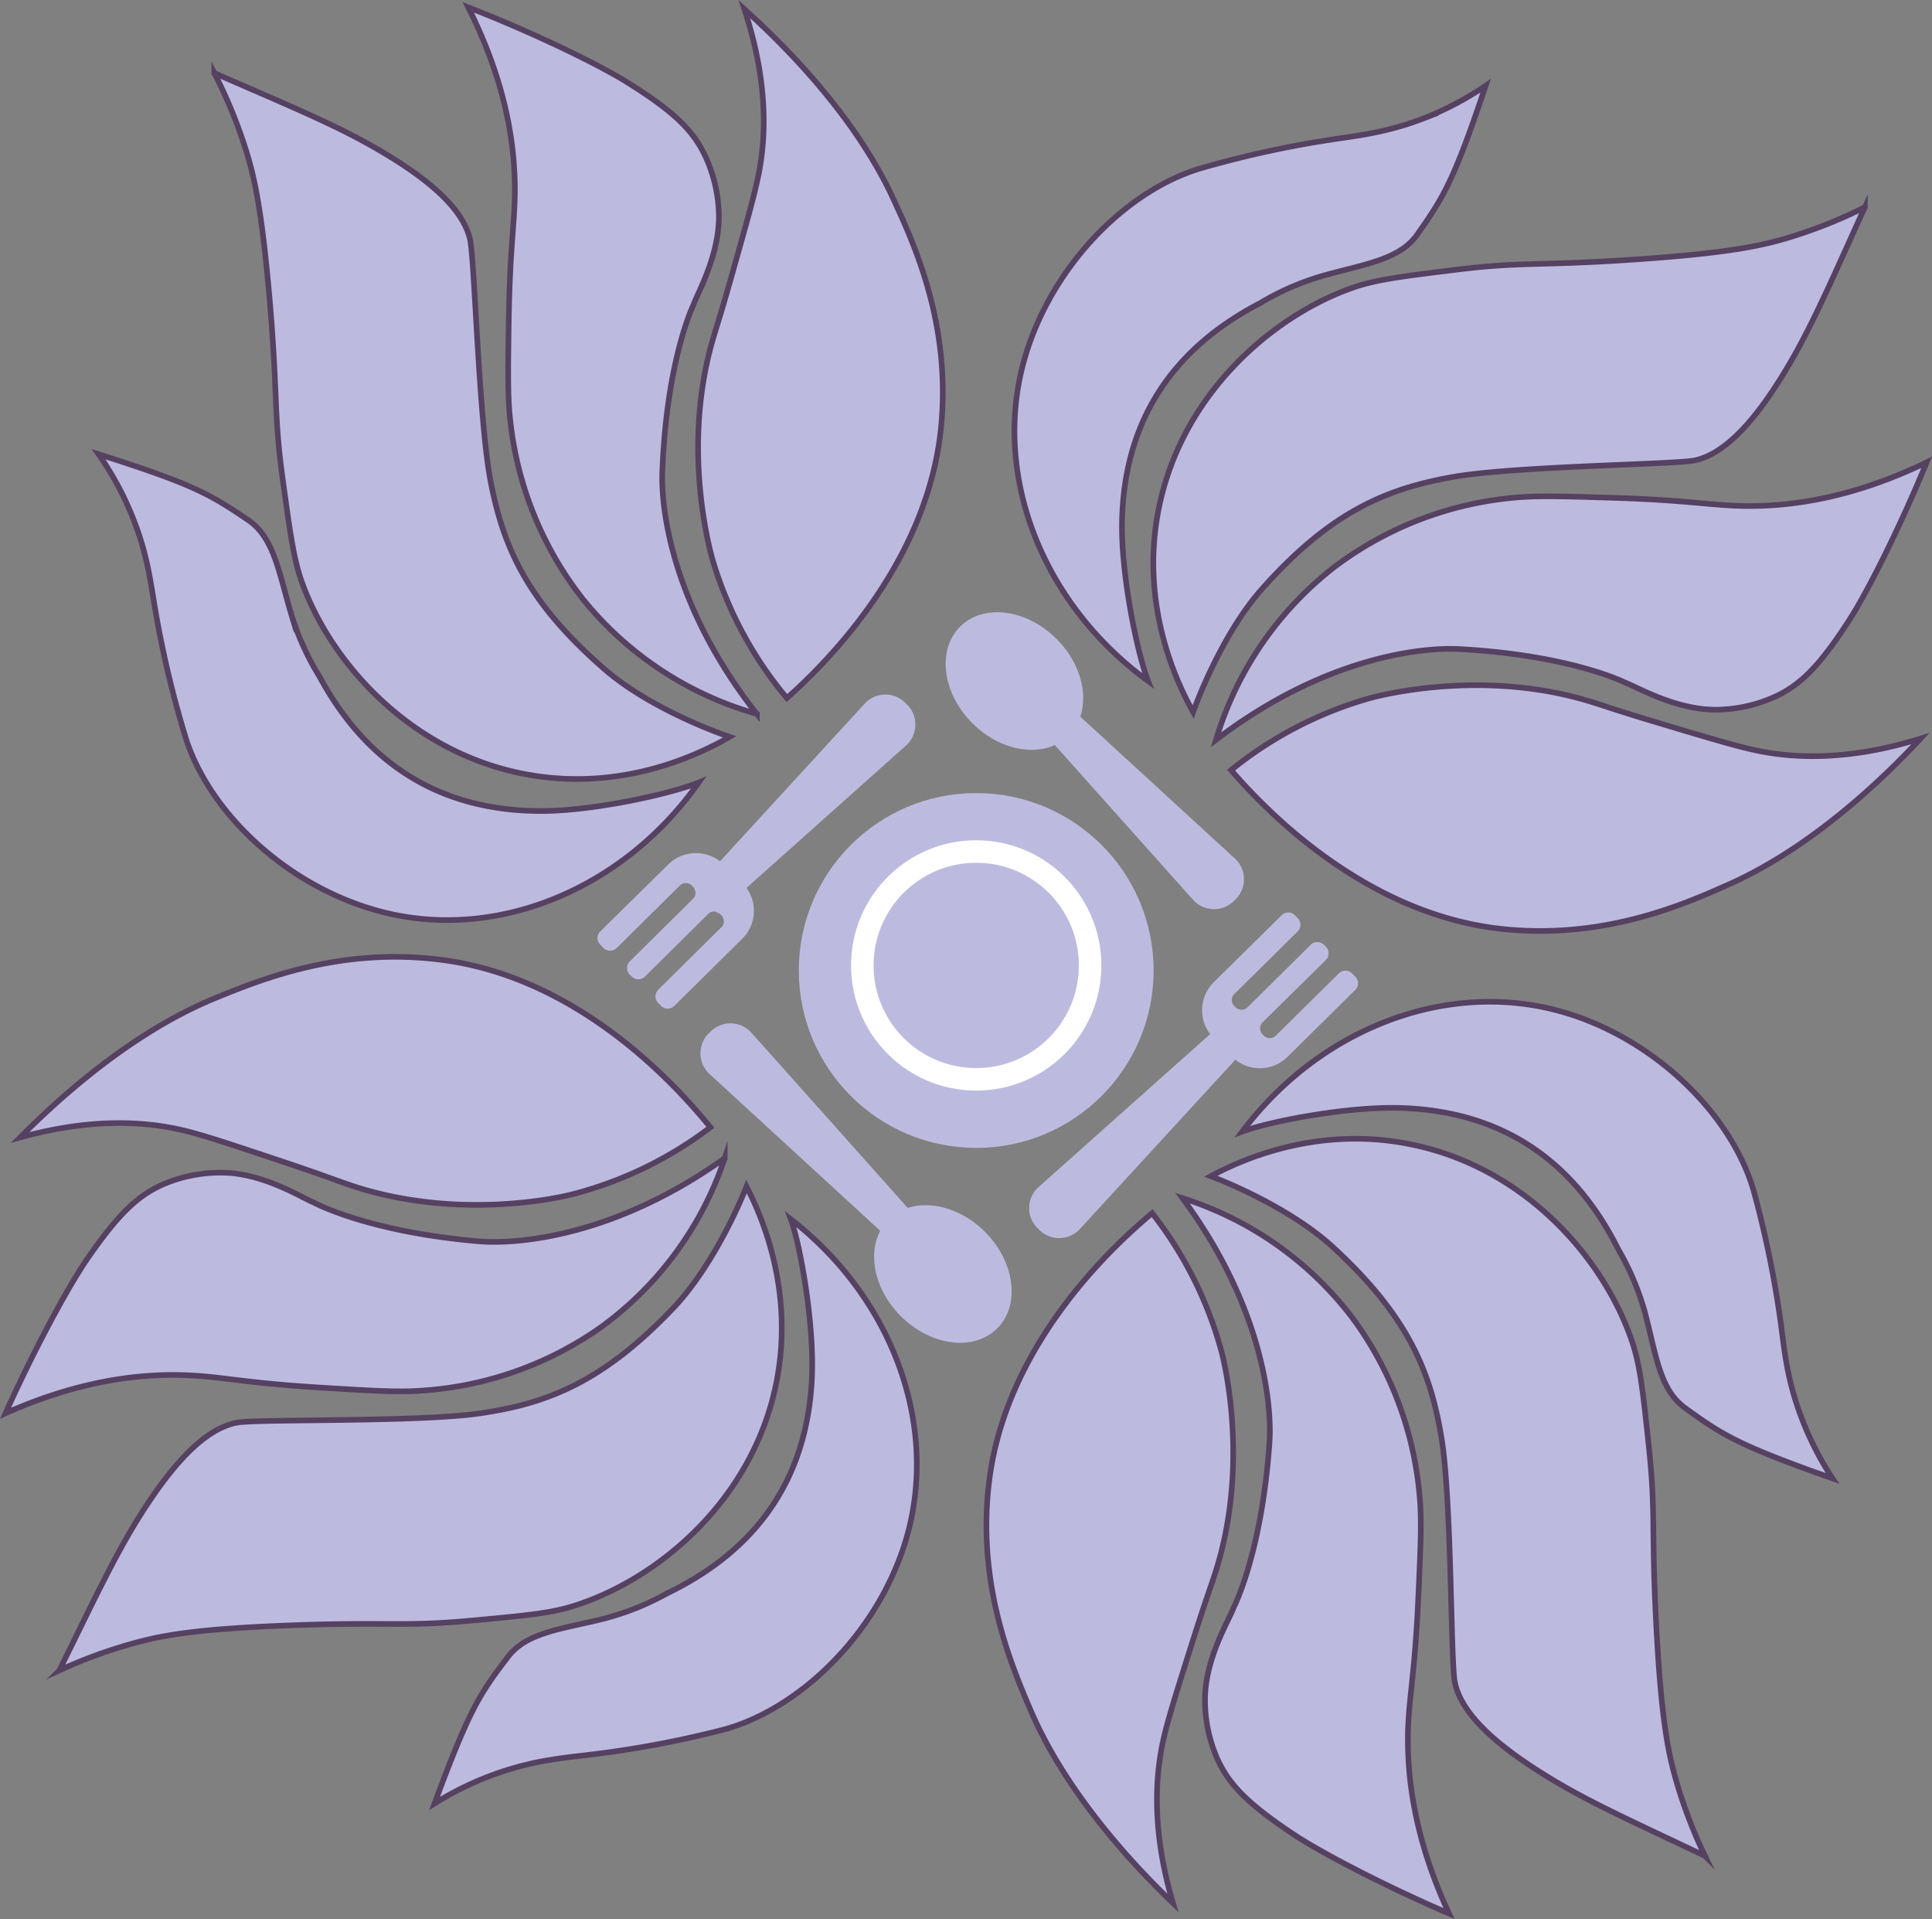 <svg xmlns="http://www.w3.org/2000/svg" viewBox="0 0 343.49 341.15"><rect x="0" y="0" width="343.49" height="341.15" fill="#808080" stroke="none"/><defs><style>.cls-1,.cls-3{fill:#BCBBDF;}.cls-2{fill:none;stroke:#fff;stroke-width:4px;}.cls-2,.cls-3{stroke-miterlimit:10;}.cls-3{stroke:#564162;}</style></defs><g id="Layer_5" data-name="Layer 5"><path class="cls-1" d="M240.27,267.38l30.31-33-4.21-4.27-33.45,29.82a5,5,0,0,0-.22,7.25l.34.34A5,5,0,0,0,240.27,267.38Z" transform="translate(-48.28 -48.89)"/><path class="cls-1" d="M174.44,239.84l33,30.3,4.27-4.22-29.83-33.43a5,5,0,0,0-7.25-.22l-.35.34A5,5,0,0,0,174.44,239.84Z" transform="translate(-48.28 -48.89)"/><path class="cls-1" d="M202,174l-30.29,33,4.22,4.27,33.42-29.84a5,5,0,0,0,.22-7.26l-.34-.34A5,5,0,0,0,202,174Z" transform="translate(-48.28 -48.89)"/><path class="cls-1" d="M267.81,201.5l-33-30.28-4.27,4.22,29.85,33.41a5,5,0,0,0,7.25.22l.35-.34A5,5,0,0,0,267.81,201.5Z" transform="translate(-48.28 -48.89)"/><path class="cls-1" d="M286.33,221.92,275.11,233a1.5,1.5,0,0,1-2.13,0l-.23-.23a1.5,1.5,0,0,1,0-2.12L284,219.55a1.66,1.66,0,0,0,0-2.35l-.34-.34a1.66,1.66,0,0,0-2.36,0l-11.22,11.1a1.5,1.5,0,0,1-2.13,0l-.23-.23a1.5,1.5,0,0,1,0-2.12L279,214.47a1.66,1.66,0,0,0,0-2.35l-.51-.52a1.66,1.66,0,0,0-2.35,0L264.08,223.5a7,7,0,0,0-.07,9.89l3.27,3.32a7,7,0,0,0,9.9.07l12.06-11.91a1.66,1.66,0,0,0,0-2.35l-.57-.58A1.67,1.67,0,0,0,286.33,221.92Z" transform="translate(-48.28 -48.89)"/><ellipse class="cls-1" cx="215.92" cy="275.37" rx="10.59" ry="13.67" transform="translate(-179.76 184.45) rotate(-45)"/><path class="cls-1" d="M157.92,217.42l11.23-11.1a1.49,1.49,0,0,1,2.12,0l.23.23a1.5,1.5,0,0,1,0,2.12L160.25,219.8a1.67,1.67,0,0,0,0,2.35l.34.34a1.67,1.67,0,0,0,2.36,0l11.23-11.11a1.5,1.5,0,0,1,2.12,0l.23.24a1.5,1.5,0,0,1,0,2.12l-11.23,11.11a1.67,1.67,0,0,0,0,2.35l.51.51a1.66,1.66,0,0,0,2.36,0l12.06-11.91a7,7,0,0,0,.07-9.9L177,202.64a7,7,0,0,0-9.91-.07L155,214.48a1.67,1.67,0,0,0,0,2.35l.57.58A1.67,1.67,0,0,0,157.92,217.42Z" transform="translate(-48.28 -48.89)"/><ellipse class="cls-1" cx="228.63" cy="169.96" rx="10.59" ry="13.67" transform="translate(-101.49 162.56) rotate(-45)"/><circle class="cls-1" cx="173.56" cy="172.53" r="31.54"/><circle class="cls-2" cx="173.56" cy="171.63" r="20.25"/></g><g id="Layer_3" data-name="Layer 3"><path class="cls-3" d="M65.8,129.64c17,5.39,19.81,7.11,26.62,11.72,4.64,3.14,5.46,9.48,7.65,16.73a46.92,46.92,0,0,0,5,11.06c6.88,12.73,18.61,23.92,39.44,23.92,9.42,0,23.34-3.13,28-5.08-12.84,18.24-34.19,27.57-54,23.54C101.13,208,86,194.45,81.39,180.36a182,182,0,0,1-5.64-23.87c-.77-4.64-1.41-9.6-4-15.91A55,55,0,0,0,65.8,129.64Z" transform="translate(-48.28 -48.89)"/><path class="cls-3" d="M178,179.89c-5.14-1.76-15.32-6.08-22.05-11.87-13.88-12-18.12-21.72-20.41-33.36-2.16-11-2.85-39.65-3.71-43.28-1.42-6-8.6-11.6-18-16.86-7.16-4-15.72-7.51-27.45-12.64A86.9,86.9,0,0,1,91.8,74.93c1.64,5,3,10.94,4.44,27.42,1.49,17.6.67,20.06,2.35,32.11,1.29,9.33,1.94,14,3.39,18,5.21,14.46,19.69,30.63,40.47,34.2C159.75,189.65,173.44,182.51,178,179.89Z" transform="translate(-48.28 -48.89)"/><path class="cls-3" d="M131.53,50.2c10.38,4,22.55,9.77,28.21,13.29,8.26,5.15,11.64,8.45,13.83,12.94A26.09,26.09,0,0,1,176.09,87c.16,7.3-4,14.41-4.53,16.11,0,0-4.77,9.68-5.53,29.7-.26,6.66,1.84,24,16.81,43a61.1,61.1,0,0,1-31-20.5,62.24,62.24,0,0,1-12.75-30.9c-.57-4.33-.5-9.06-.36-18.5.21-14,1.18-17.75,1.08-24.25C139.69,74.13,138.16,63.39,131.53,50.2Z" transform="translate(-48.28 -48.89)"/><path class="cls-3" d="M188.18,173a68.85,68.85,0,0,1-13.13-24.33c-.52-1.74-5.47-19.37-.35-38.31.8-2.93,1.6-5.06,4-13.65,2.57-9.11,3.87-13.73,4.55-17.32,1.14-6.11,1.7-15.76-2.63-28.87,6.19,5.57,19.34,18.3,26.42,33.59,3.7,8,10.28,22.18,8.58,40.42C213.28,149.85,193.54,168.2,188.18,173Z" transform="translate(-48.28 -48.89)"/><path class="cls-3" d="M312.42,64.12C306.76,81,305,83.81,300.28,90.55c-3.21,4.59-9.57,5.31-16.85,7.38a47.1,47.1,0,0,0-11.14,4.86c-12.83,6.68-24.2,18.24-24.53,39.06-.15,9.42,2.77,23.39,4.64,28.11-18-13.12-27-34.62-22.69-54.41,3.8-17.33,17.59-32.28,31.74-36.65a182.31,182.31,0,0,1,24-5.26c4.65-.7,9.62-1.26,16-3.73A55.49,55.49,0,0,0,312.42,64.12Z" transform="translate(-48.28 -48.89)"/><path class="cls-3" d="M260.41,175.47c1.84-5.11,6.32-15.23,12.22-21.86,12.18-13.69,22-17.77,33.67-19.88,11-2,39.7-2.24,43.33-3,6-1.32,11.74-8.41,17.15-17.75,4.1-7.1,7.75-15.6,13.06-27.26A85.44,85.44,0,0,1,366.71,91c-5.06,1.56-11,2.87-27.49,4-17.62,1.22-20.06.36-32.14,1.85-9.34,1.15-14,1.72-18.07,3.11-14.54,5-30.94,19.2-34.83,39.93C250.94,157.11,257.86,170.91,260.41,175.47Z" transform="translate(-48.28 -48.89)"/><path class="cls-3" d="M390.82,131.08c-4.22,10.31-10.12,22.39-13.73,28-5.28,8.18-8.63,11.51-13.15,13.63a26,26,0,0,1-10.64,2.35c-7.29,0-14.34-4.23-16-4.78,0,0-9.61-4.92-29.62-6-6.65-.36-24,1.46-43.21,16.14a61.07,61.07,0,0,1,21-30.69,62.24,62.24,0,0,1,31.1-12.27c4.34-.5,9.06-.36,18.5-.07,14,.43,17.73,1.46,24.24,1.46C366.76,138.85,377.53,137.5,390.82,131.08Z" transform="translate(-48.28 -48.89)"/><path class="cls-3" d="M267.15,185.8a69,69,0,0,1,24.52-12.75c1.76-.49,19.46-5.17,38.32.25,2.91.84,5,1.68,13.59,4.24,9.06,2.71,13.66,4.09,17.24,4.82,6.09,1.24,15.73,1.94,28.91-2.17-5.67,6.1-18.6,19-34,25.89-8,3.57-22.34,9.93-40.55,7.94C289.9,211.26,271.87,191.23,267.15,185.8Z" transform="translate(-48.28 -48.89)"/><path class="cls-3" d="M374.08,311.72c-16.79-5.92-19.58-7.73-26.24-12.55-4.54-3.28-5.16-9.64-7.12-17A47.7,47.7,0,0,0,336,271c-6.48-12.94-17.86-24.49-38.68-25.14-9.41-.3-23.42,2.4-28.17,4.2,13.4-17.83,35-26.49,54.75-21.84,17.27,4.07,32,18.09,36.15,32.31a183.36,183.36,0,0,1,4.89,24c.62,4.66,1.1,9.63,3.48,16A55.42,55.42,0,0,0,374.08,311.72Z" transform="translate(-48.28 -48.89)"/><path class="cls-3" d="M263.55,258c5.08,1.91,15.12,6.55,21.67,12.56,13.49,12.38,17.42,22.26,19.35,34,1.82,11.06,1.62,39.72,2.36,43.37,1.23,6.06,8.23,11.87,17.48,17.42,7,4.22,15.48,8,27,13.49a85.37,85.37,0,0,1-5.07-13.22c-1.48-5.08-2.7-11-3.58-27.54-.94-17.63-.05-20.07-1.35-32.17-1-9.36-1.5-14-2.83-18.11-4.75-14.62-18.72-31.24-39.38-35.45C282.05,248.8,268.14,255.51,263.55,258Z" transform="translate(-48.28 -48.89)"/><path class="cls-3" d="M305.9,389.07c-10.24-4.38-22.23-10.47-27.78-14.17-8.09-5.4-11.37-8.81-13.42-13.36a25.92,25.92,0,0,1-2.18-10.67c.06-7.3,4.45-14.28,5-16,0,0,5.06-9.53,6.46-29.52.46-6.64-1.1-24-15.47-43.46a61.05,61.05,0,0,1,30.35,21.46,62.31,62.31,0,0,1,11.79,31.28c.43,4.35.21,9.07-.22,18.51-.65,14-1.73,17.7-1.84,24.21C298.5,364.89,299.69,375.68,305.9,389.07Z" transform="translate(-48.28 -48.89)"/><path class="cls-3" d="M253.12,264.56a69.1,69.1,0,0,1,12.36,24.72c.46,1.76,4.86,19.53-.85,38.31-.88,2.9-1.76,5-4.45,13.51-2.85,9-4.3,13.61-5.09,17.18-1.33,6.06-2.19,15.69,1.73,28.93-6-5.76-18.76-18.9-25.36-34.4-3.45-8.09-9.58-22.49-7.31-40.66C227.31,286.91,247.61,269.19,253.12,264.56Z" transform="translate(-48.28 -48.89)"/><path class="cls-3" d="M125.54,369.51c6.18-16.7,8-19.45,13-26,3.35-4.49,9.72-5,17.07-6.85a47.58,47.58,0,0,0,11.28-4.51c13-6.28,24.76-17.48,25.74-38.28.44-9.41-2-23.46-3.76-28.24,17.62,13.68,25.94,35.45,21,55.09-4.34,17.21-18.59,31.72-32.88,35.64a180.9,180.9,0,0,1-24.11,4.51c-4.67.56-9.65,1-16.08,3.23A55.23,55.23,0,0,0,125.54,369.51Z" transform="translate(-48.28 -48.89)"/><path class="cls-3" d="M181,259.83c-2,5.05-6.79,15-12.89,21.47-12.6,13.3-22.54,17.08-34.27,18.82-11.09,1.65-39.75,1-43.41,1.68-6.08,1.14-12,8.05-17.69,17.21-4.33,7-8.24,15.35-13.91,26.84A86.46,86.46,0,0,1,72.12,341c5.1-1.4,11.06-2.52,27.59-3.15,17.65-.67,20.07.27,32.19-.84,9.37-.86,14.06-1.29,18.15-2.55,14.69-4.52,31.53-18.23,36.06-38.82C189.89,278.48,183.4,264.47,181,259.83Z" transform="translate(-48.28 -48.89)"/><path class="cls-3" d="M49.27,300.13c4.53-10.17,10.81-22.07,14.6-27.55,5.53-8,9-11.23,13.57-13.21a26,26,0,0,1,10.7-2c7.29.18,14.21,4.68,15.88,5.28,0,0,9.45,5.21,29.41,6.92,6.63.56,24-.72,43.7-14.79a61,61,0,0,1-21.93,30,62.27,62.27,0,0,1-31.47,11.3c-4.35.37-9.07.07-18.5-.51-14-.86-17.67-2-24.17-2.21C73.55,293.11,62.75,294.13,49.27,300.13Z" transform="translate(-48.28 -48.89)"/><path class="cls-3" d="M174.58,249.3a68.83,68.83,0,0,1-24.91,12c-1.76.44-19.6,4.56-38.29-1.44-2.88-.93-5-1.84-13.44-4.66-9-3-13.54-4.52-17.09-5.36-6-1.43-15.66-2.43-29,1.27,5.86-5.92,19.19-18.46,34.79-24.82,8.14-3.32,22.64-9.23,40.78-6.67C152.64,223.14,170,243.72,174.58,249.3Z" transform="translate(-48.28 -48.89)"/></g></svg>